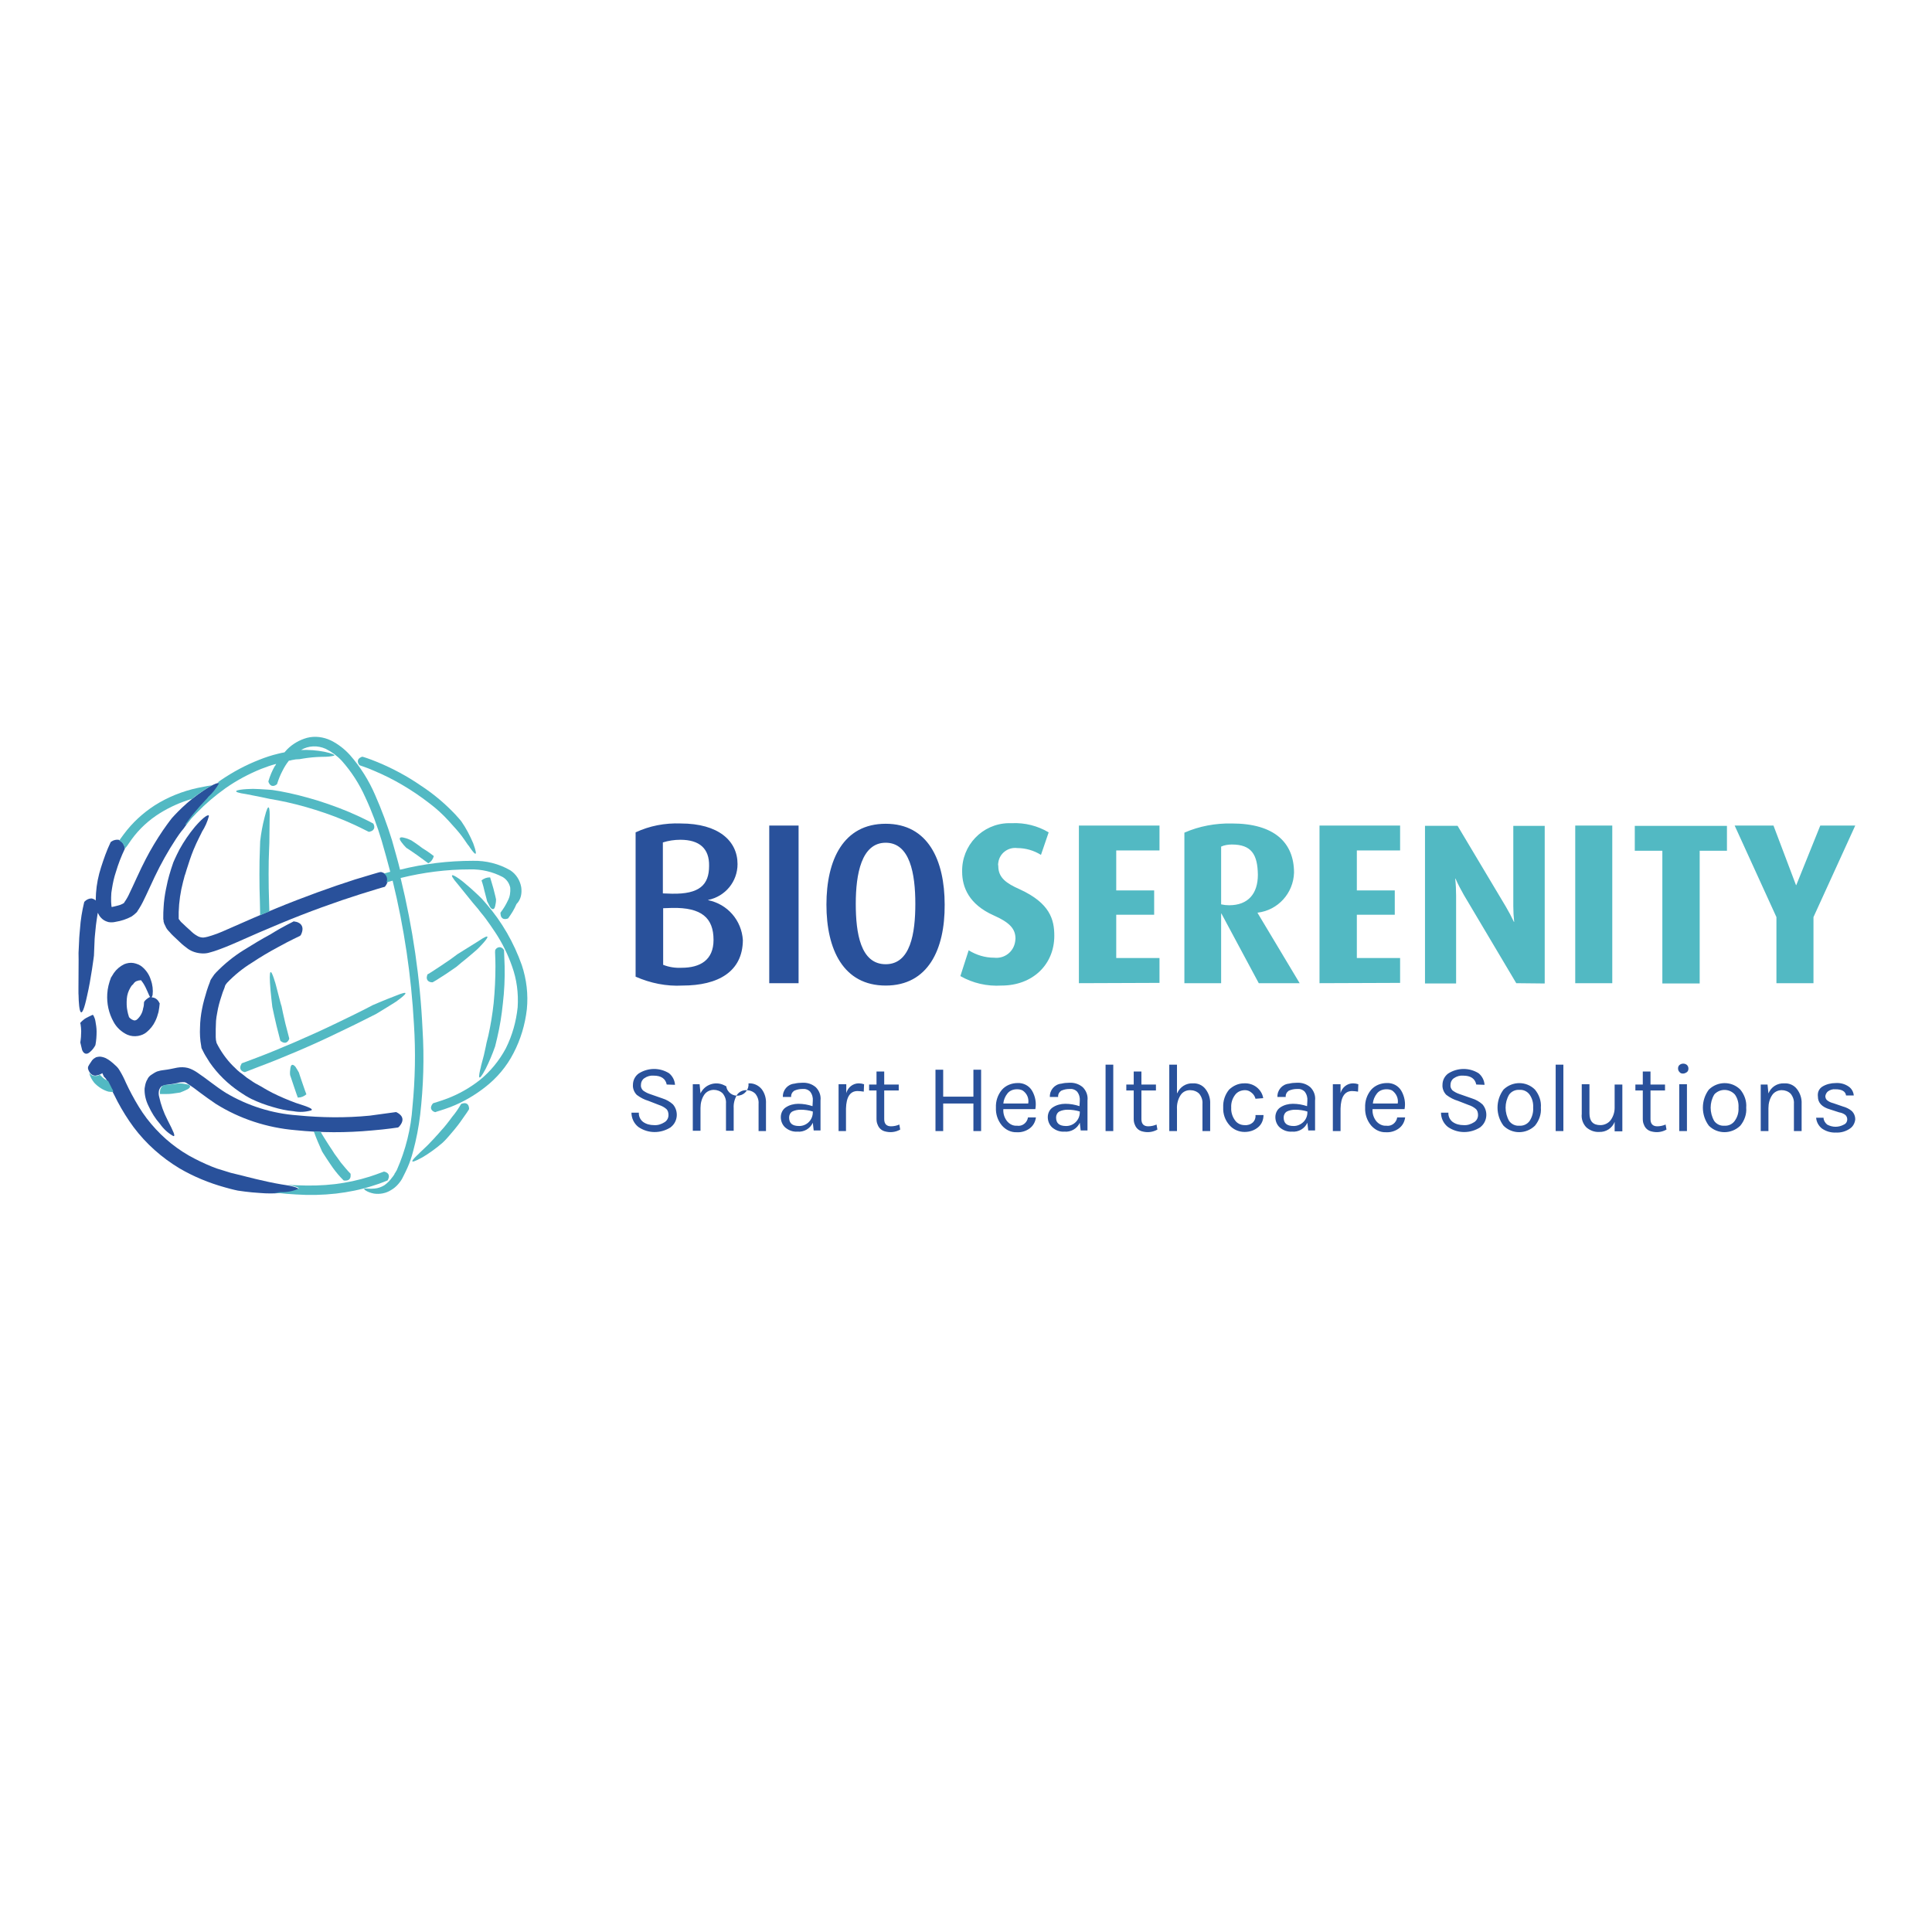 <?xml version="1.0" encoding="utf-8"?>
<!-- Generator: Adobe Illustrator 19.0.0, SVG Export Plug-In . SVG Version: 6.00 Build 0)  -->
<svg version="1.1" id="layer" xmlns="http://www.w3.org/2000/svg" xmlns:xlink="http://www.w3.org/1999/xlink" x="0px" y="0px"
	 viewBox="-153 -46 652 652" style="enable-background:new -153 -46 652 652;" xml:space="preserve">
<style type="text/css">
	.st0{fill:#0A9FA1;}
	.st1{fill:#52B9C3;}
	.st2{fill:#29519B;}
	.st3{fill:#0582B4;}
	.st4{fill:none;}
</style>
<path class="st0" d="M-122.9,315.9"/>
<path class="st1" d="M2.6,326.6c0-0.1,0.1-0.1,0.2-0.1c0.7-0.3,2.3-0.6,2.5,1.5v0.3c0,0.1-1.2,1.9-3,4.4c-1,1.4-2.9,3.7-3.9,4.8
	c-1.2,1.4-2.1,2.2-2.1,2.2c-2.1,1.8-4.4,3.5-6.8,4.9c-5.1,2.8-3.5,0.9-1-1.4c-0.2,0.1,1.4-1.3,2.9-2.8c1.5-1.5,2.9-3.1,2.9-3.1
	s0.6-0.6,1.6-1.8c0.9-0.9,2.7-3.2,3.7-4.6C0.8,329.5,1.7,328.1,2.6,326.6"/>
<path class="st1" d="M14.1,274.9c0-0.1,0-0.1,0-0.2c0.3-0.8,1.3-1.3,2.1-0.9c0.3,0.1,0.6,0.4,0.8,0.7c0.1,0.1,0.1,0.1,0.1,0.2
	c0,0.1,0.1,2.3,0.2,5.3c0.1,4.2-0.1,8.5-0.6,12.7c-0.4,3.9-1,7.7-1.9,11.5l-0.7,2.9c-0.9,2.6-2,5.2-3.2,7.6
	c-2.7,5.1-2.5,2.7-1.6-0.7c-0.1,0.1,0.5-1.9,1-3.9c0.5-2.1,0.9-4.2,0.9-4.2l0.6-2.4c0.8-3.6,1.4-7.3,1.8-11
	c0.4-4.1,0.6-8.3,0.6-12.4C14.2,277.1,14,275,14.1,274.9"/>
<path class="st1" d="M9.5,251.1C9.5,251,9.6,251,9.5,251.1c0.9-0.7,1.8-1,2.8-1h0.1c0,0,0.6,1.9,1.1,3.7s0.9,3.7,0.9,3.7
	c0,0.8-0.1,1.5-0.3,2.3c-0.3,1.5-1.2,1.1-1.7,0.3c0,0.1-1-2-1-1.9s-0.4-1.8-0.9-3.5C10.1,252.8,9.5,251.1,9.5,251.1"/>
<path class="st1" d="M-31.5,212.3c0,0-0.1,0-0.2-0.1c-0.5-0.6-1.2-2,0.8-2.8c0,0,0.2,0,0.3,0c0.1,0,2.1,0.6,5,1.8
	c5.1,2.1,10.1,4.8,14.6,7.9c4.3,2.8,8.2,6.1,11.7,9.8c1.3,1.4,2,2.3,2,2.3c1.6,2.3,2.9,4.8,4,7.4c2,5.5,0.3,3.6-1.6,0.7
	c0,0.2-1.1-1.6-2.3-3.2s-2.7-3.2-2.7-3.2s-0.6-0.7-1.7-1.9c-2-2.2-4.2-4.2-6.6-6c-5.7-4.4-11.9-8.1-18.6-10.9
	C-29.5,212.9-31.4,212.4-31.5,212.3"/>
<path class="st1" d="M-27.1,231.9c0,0,0.1,0,0.1,0.1c0.4,0.7,0.8,2.2-1.3,2.7c0,0-0.2,0-0.3,0c-0.1,0-1.9-1-4.7-2.3
	c-4.3-2-8.8-3.7-13.3-5.1c-4.1-1.3-8.4-2.4-12.6-3.2l-2.8-0.5c0,0-4.6-1-7.9-1.6c-5.6-0.8-3.4-1.5,0.2-1.7c1.4-0.1,2.8-0.1,4.2,0
	c2.2,0.1,4.4,0.3,4.4,0.3l2.5,0.4c4.4,0.8,8.6,1.9,12.9,3.2c4.7,1.5,9.3,3.2,13.8,5.3C-29.1,230.8-27.2,231.8-27.1,231.9"/>
<path class="st1" d="M-6.6,242.9C-6.6,242.9-6.6,242.9-6.6,242.9c-0.3,1.1-0.9,1.9-1.8,2.4c0,0-0.1,0-0.1,0c0,0-1.9-1.4-3.7-2.7
	c-1.8-1.3-3.7-2.5-3.7-2.5c-0.6-0.6-1.2-1.3-1.7-2c-1.1-1.5-0.2-1.7,0.9-1.4c0.9,0.2,1.7,0.5,2.5,0.9c0,0,1.9,1.2,3.7,2.6
	C-8.5,241.4-6.7,242.8-6.6,242.9"/>
<path class="st1" d="M-6,329.3c-0.1,0-0.1,0-0.2,0c-0.8-0.2-2.1-1.1-0.8-2.8c0,0,0.1-0.1,0.2-0.2c0,0,2.1-0.6,4.8-1.6
	c3.9-1.5,7.6-3.6,10.9-6.2c3.6-2.9,6.6-6.6,8.8-10.7c2.2-4.4,3.5-9.1,4-13.9c0.3-4.7-0.3-9.4-1.9-13.8c-1.4-4-3.3-7.9-5.7-11.5
	c-1.1-1.7-2.2-3.2-3.2-4.6c-0.5-0.7-1.1-1.4-1.6-2l-1-1.3l-1.7-2l-5.1-6.3c-3.7-4.3-1.6-3.4,1.3-1.2c-0.1-0.1,1.5,1.2,3.2,2.7
	s3.2,3,3.2,3l0.5,0.5l1.4,1.6c5.3,6.1,9.3,13.1,12,20.7c1.6,4.8,2.2,9.9,1.7,14.9c-0.6,5.2-2.1,10.2-4.5,14.8
	c-2.3,4.5-5.6,8.4-9.6,11.5C7,323.8,3.1,326-1,327.6C-3.9,328.7-6,329.2-6,329.3"/>
<path class="st1" d="M-7,285.5c0,0-0.1,0-0.2,0c-0.8,0-2.3-0.5-1.6-2.5c0-0.1,0.1-0.2,0.1-0.2c0.1,0,1.9-1.1,4.4-2.8l3.4-2.3
	l2.3-1.7l6.9-4.3c4.7-3.2,3.5-1.2,1,1.4c-0.9,1-2,2-3,2.8c-1.6,1.4-3.4,2.8-3.4,2.8L1,280.3l-3.5,2.4C-5.1,284.4-6.9,285.5-7,285.5"
	/>
<path class="st1" d="M-70.3,315.8c-0.1,0-0.1,0-0.2,0c-0.8-0.2-2.1-0.9-1-2.8c0-0.1,0.1-0.2,0.2-0.2l4.8-1.8
	c7.4-2.8,17.9-7.3,26.4-11.4l6-2.9l4.6-2.3l2.3-1.2c0,0,4.4-1.9,7.6-3.1c5.3-2.2,3.6-0.5,0.7,1.6c0.4-0.1-7.2,4.5-7.2,4.5l-2.4,1.2
	c-2.7,1.4-6.4,3.2-10.6,5.2c-8.4,4.1-18.8,8.5-26.3,11.3L-70.3,315.8z"/>
<path class="st1" d="M-55.4,304.4c0,0.1,0,0.1,0,0.2c-0.3,0.8-1.1,2-2.8,0.8l-0.2-0.2l-1.3-5.1l-0.8-3.5l-0.6-2.8
	c0,0-0.6-4.8-0.8-8.2c-0.3-5.7,0.7-3.6,1.7-0.2c0-0.4,2.1,8.2,2.2,8.1l0.5,2.4l0.8,3.5L-55.4,304.4z"/>
<path class="st1" d="M-49.6,323.3C-49.6,323.3-49.6,323.4-49.6,323.3c-0.8,0.7-1.8,1.1-2.8,1.1h-0.1c-0.1-0.1-2.6-7.6-2.6-7.6
	c-0.1-0.8,0-1.6,0.1-2.3c0.2-1.6,1-1.3,1.7-0.5c0.4,0.6,0.8,1.3,1.2,2C-52.2,315.9-49.7,323.2-49.6,323.3"/>
<path class="st2" d="M-99.4,292.1c-0.5-0.9-1.4-1.5-2.4-1.5c0.1-0.3,0.2-0.5,0.3-0.8c0.2-1.7,0-3.5-0.6-5.1
	c-0.5-1.7-1.5-3.2-2.9-4.4c-0.8-0.7-1.9-1.1-2.9-1.3c-1.1-0.2-2.2,0-3.2,0.4c-1.4,0.7-2.6,1.7-3.5,3c-0.6,0.9-0.8,1.4-0.9,1.4
	c-0.7,1.8-1.2,3.7-1.3,5.6c-0.2,3.3,0.5,6.5,2.1,9.4c1,1.9,2.7,3.5,4.7,4.4c1.2,0.5,2.4,0.6,3.6,0.4c1.1-0.2,2.1-0.6,2.9-1.3
	c1.2-1,2.2-2.2,2.9-3.7c0.5-1,0.8-2,1.1-3.1c0.2-1,0.3-1.9,0.4-2.9C-99.3,292.4-99.3,292.2-99.4,292.1z M-104.3,292
	c-0.1,0.1-0.1,0.2-0.1,0.3c0,0.7-0.1,1.4-0.3,2c-0.2,1.4-0.9,2.7-2,3.7c-0.4,0.4-1,0.5-1.5,0.2c-0.5-0.2-1-0.6-1.3-1
	c0,0,0-0.1,0-0.1c-0.2-0.6-0.4-1.3-0.5-1.9c-0.3-1.4-0.3-2.8-0.2-4.2c0.1-1.3,0.5-2.5,1.2-3.7c0.2-0.4,0.5-0.8,0.9-1.1
	c0.2-0.3,0.4-0.6,0.7-0.8c0.4-0.4,1.1-0.4,1.1-0.5l0.9-0.1c0.5,0.6,0.6,0.9,0.6,0.8c1.4,2.1,2,4.4,2.5,4.9c-0.1,0-0.1,0-0.2,0
	C-103.2,290.9-103.9,291.4-104.3,292L-104.3,292z"/>
<path class="st2" d="M-54,265c0.1-0.1,0.2-0.1,0.4,0c1.4,0.1,3.7,1.2,2.2,4.4c0,0-0.2,0.3-0.3,0.4c-0.1,0.1-3.3,1.5-7.6,3.9
	c-2.8,1.5-5.7,3.2-8.7,5.2c-3.1,1.9-5.9,4.2-8.4,6.8c-0.2,0.3-0.5,0.6-0.6,0.9c-0.1,0.1-0.1,0.2-0.1,0.3l-0.2,0.6
	c-0.4,0.9-0.7,1.8-1,2.8c-0.6,1.8-1.1,3.6-1.4,5.5c-0.2,0.9-0.3,1.8-0.4,2.7l-0.1,2.8c0,0.9,0,1.8,0,2.7c0,0.7,0.1,1.3,0.3,2
	c1.4,2.8,3.3,5.5,5.5,7.7c1,1,2,2,3.2,2.8c0.5,0.4,1,0.8,1.5,1.2l1.2,0.8c1.1,0.8,2.3,1.5,3.5,2.1c0,0,1.6,1,3.9,2.2
	c2.6,1.3,5.2,2.4,7.9,3.4c4.4,1.4,5.9,2,5.3,2.5c-2,0.6-4,0.7-6.1,0.3c-2.3-0.2-4.6-0.7-6.9-1.4c-2.5-0.7-4.9-1.6-7.2-2.7
	c-1.4-0.7-2.7-1.5-4-2.4c-4-2.7-7.4-6-10.1-9.9c-0.5-0.8-1-1.6-1.5-2.4c-0.2-0.4-0.5-0.8-0.7-1.3c-0.1-0.3-0.3-0.5-0.4-0.8
	c-0.2-0.3-0.3-0.7-0.3-1.1c-0.4-2.1-0.5-4.2-0.4-6.3c0-1,0.1-2,0.2-3.1c0.1-1.1,0.3-2.1,0.5-3.2c0.4-2.1,1-4.1,1.6-6.1
	c0.3-1,0.7-2,1-2.8c0.1-0.3,0.2-0.7,0.4-1c0.2-0.3,0.4-0.6,0.6-0.9c0.3-0.5,0.7-1,1.1-1.4c2.8-2.9,6-5.5,9.4-7.6
	c3.2-2,6.2-3.8,9-5.3C-57.4,266.6-54.1,265.1-54,265"/>
<path class="st2" d="M-126,299.2c0,0,0,0,0.1,0c0.4-0.5,0.9-0.9,1.4-1.3c0.7-0.5,1.7-0.9,2.7-1.4c0.1,0,0.2,0.1,0.3,0.1
	c0.3,0.6,0.6,1.3,0.7,2c0.2,1.1,0.4,2.3,0.4,3.5c0,1.5-0.1,3.1-0.4,4.6c-0.4,0.8-1,1.6-1.7,2.2c-1.4,1.4-2.4,0.5-2.8-0.6
	c-0.2-0.8-0.4-1.6-0.6-2.5c0.2-1.2,0.3-2.5,0.3-3.8c0-0.8-0.1-1.6-0.2-2.3C-125.9,299.2-126,299.1-126,299.2"/>
<path class="st2" d="M-115.2,260.2"/>
<path class="st2" d="M-84.5,220.9c-2.5,1.7-4.9,3.6-7.1,5.7c-2,1.9-3.4,3.5-3.4,3.5s-1.2,1.5-3,4.1c-2.1,3.1-4.1,6.4-5.8,9.7
	c-2,3.8-3.9,8.3-5.9,12.4c-0.3,0.5-0.5,1-0.8,1.4l-0.4,0.6l-0.2,0.3l-0.1,0.2l0,0h-0.1c-0.1,0.1-0.3,0.2-0.5,0.3
	c-0.4,0.2-0.9,0.4-1.4,0.5c-0.6,0.2-1.7,0.4-2.1,0.5l0,0c-0.1-0.2-0.1-0.3-0.1-0.5c0-0.2-0.1-0.8-0.1-1.3s0-1,0-1.5c0-1,0.1-2,0.3-3
	c0.3-1.9,0.7-3.7,1.3-5.5c0.8-2.7,1.8-5.3,3-7.8c0-0.2,0-0.3,0-0.5c-0.5-1.7-1.3-2.4-2.1-2.6c-0.8-0.1-1.7,0.1-2.4,0.6
	c-0.2,0.1-0.2,0.1-0.3,0.3c-1.3,2.7-2.3,5.6-3.2,8.4c-0.9,2.8-1.5,5.7-1.7,8.7c0,0.8-0.1,1.6-0.1,2.5v0c-0.4-0.4-0.9-0.6-1.4-0.7
	c-0.9,0-1.7,0.4-2.3,1c-0.1,0.1-0.2,0.2-0.2,0.3c-0.7,2.9-1.2,5.9-1.4,8.9c-0.1,1.2-0.3,3.1-0.3,4l-0.2,4.2c0.1,0-0.1,14.6,0,14
	c0.1,5.9,0.9,9.8,2.9,0.4c1.3-5.5,2.3-13.5,2.3-13.5l0.2-4.8c0-0.9,0.2-2.7,0.3-3.7c0.2-2.5,0.6-4.6,0.8-6c0,0.1,0.1,0.3,0.2,0.4
	c0.3,0.7,0.8,1.3,1.4,1.8c0.6,0.5,1.3,0.8,2.1,1c0.7,0.1,1.5,0.1,2.3-0.1c1.9-0.3,3.7-0.9,5.4-1.8c0.6-0.4,1.2-0.9,1.7-1.4
	c0.2-0.2,0.3-0.4,0.4-0.6l0.4-0.6c0.5-0.8,0.9-1.5,1.3-2.3c1.5-3,2.7-5.8,4-8.5c2.1-4.4,4.5-8.7,7.2-12.8c1.5-2.3,2.5-3.4,2.5-3.4
	s2-2.9,4.2-5.6c2.2-2.7,4.7-5.2,4.4-5c1.5-1.3,2.7-2.9,3.7-4.6C-78.9,217.9-80.5,218.2-84.5,220.9z"/>
<path class="st2" d="M-115.2,260.2"/>
<path class="st1" d="M-110.9,240.2c0,0,0,0.2,0,0.3c0.4-0.6,0.7-0.9,0.7-0.9s0.6-0.9,1.6-2.3c2.6-3.6,5.9-6.6,9.6-8.9
	c3.4-2.1,7-3.7,10.8-4.8c1.2-1,2.5-1.9,3.7-2.7c1-0.7,2-1.3,3.1-1.9c-0.7,0.1-2.6,0.4-4.9,0.9c-5.1,1.1-10.1,3.1-14.5,5.9
	c-4,2.6-7.5,5.8-10.4,9.7c-1,1.3-1.5,2.1-1.5,2.1c0,0-0.1,0.1-0.1,0.1C-111.8,238.1-111.1,239.1-110.9,240.2z"/>
<path class="st2" d="M-24.7,248.3c0.1,0,0.2,0,0.4,0c1.4,0.4,3.4,1.7,1.4,4.7c-0.1,0.1-0.2,0.2-0.3,0.3c-0.2,0-3.5,1-8.3,2.5
	c-7.9,2.5-17.4,5.9-27,9.9c-4.8,2-9.7,4.1-14.6,6.3c-2.5,1.1-4.9,2.1-7.6,3c-0.7,0.2-1.3,0.4-2.1,0.6c-0.9,0.2-1.8,0.2-2.7,0.1
	c-1.7-0.2-3.3-0.8-4.6-1.9c-1.1-0.8-2.1-1.7-3.1-2.7c-0.8-0.8-1.7-1.5-2.6-2.6c-0.6-0.6-1.1-1.2-1.4-2c-0.3-0.5-0.5-1-0.6-1.5
	c0-0.3,0-0.6-0.1-0.8v-0.5c0-1.2,0-2.3,0.1-3.4c0.1-2.1,0.4-4.2,0.8-6.2c0.2-1,0.4-1.9,0.6-2.8l0.5-1.9c0.4-1.5,0.9-2.9,1.4-4.4
	c0,0,0.8-1.9,2.1-4.4c1.5-2.7,3.2-5.2,5.2-7.6c3.2-3.7,4.7-4.3,4.7-3.6c-0.5,1.9-1.3,3.7-2.4,5.4c0.2-0.2-1.5,2.8-2.8,6
	c-0.9,2.2-1.6,4.4-2.3,6.6l-0.3,1c-0.1,0.3-0.2,0.7-0.4,1.2l-0.2,0.8l-0.3,1.1c-0.9,3.4-1.4,6.9-1.5,10.3c0,0.5,0,1,0,1.5v0.8
	c0.4,0.6,0.8,1.1,1.3,1.5c0.7,0.7,1.7,1.6,2.6,2.4c0.7,0.7,1.4,1.3,2.3,1.8c0.6,0.4,1.4,0.6,2.1,0.6c1-0.1,2-0.4,2.9-0.7
	c2.3-0.7,4.6-1.8,6.9-2.8c4.7-2.1,9.6-4.2,14.4-6.2c9.7-4,19.2-7.4,27-9.9C-28.2,249.3-24.9,248.3-24.7,248.3"/>
<path class="st1" d="M-65.2,262.9c1-0.5,2-0.9,3.1-1.3l-0.1-3.6c-0.2-5-0.2-13.3,0-17l0.1-2.5c0,0,0.1-8.7,0.1-8.4
	c0.1-3.5-0.3-5.9-1.7-0.3c-0.7,2.7-1.2,5.4-1.5,8.1l-0.1,2.9c-0.2,4-0.2,12.3,0,17.3L-65.2,262.9z"/>
<path class="st1" d="M22.9,253.4c-0.4-2.3-1.7-4.4-3.7-5.7c-3.8-2.2-8.2-3.3-12.6-3.2c-8.3,0-16.6,1-24.6,3
	c-0.8-3.3-1.8-6.6-2.7-9.9c-1.6-5.2-3.5-10.3-5.7-15.3c-2.1-4.9-5-9.5-8.5-13.5c-1.8-2-4-3.7-6.4-4.9c-2.5-1.2-5.4-1.6-8.1-0.9
	c-2.5,0.7-4.8,2-6.7,3.9c-0.3,0.3-0.6,0.7-0.9,1c-0.7,0.1-1.5,0.3-2.3,0.5c-2.1,0.5-4.2,1.2-6.2,2c-4.6,1.8-8.9,4.1-13,6.9
	c-0.4,0.3-0.7,0.5-1.1,0.8c0.4,0,0.6,0,0.5,0.3c-1,1.7-2.2,3.3-3.7,4.6c0.3-0.1-2.2,2.3-4.4,5c-1.3,1.5-2.5,3.2-3.3,4.3
	c0.1,0,0.2,0,0.3-0.1c0.1,0,0.1,0,0.2-0.1c1-1.3,2.2-2.6,3.4-3.8c3-3.1,6.2-5.8,9.7-8.3c3.7-2.6,7.8-4.8,12-6.5
	c1.8-0.7,3.5-1.3,5.1-1.7c-0.1,0.3-0.3,0.6-0.5,0.8c-0.9,1.6-1.6,3.3-2.1,5c0,0.1,0,0.2,0,0.3c0.8,2,2.2,1.3,2.8,0.8
	c0.1,0,0.1-0.1,0.1-0.1c0.5-1.6,1.1-3.1,1.9-4.6c0.6-1.2,1.3-2.3,2.1-3.3c0.3,0,0.7-0.1,1-0.2c0.9-0.2,1.7-0.3,2.6-0.3
	c0,0,2.1-0.4,4.2-0.6s4.2-0.2,4-0.2c1.2,0,2.4-0.1,3.5-0.4c0.3-0.2-0.5-0.7-3.3-1.3c-2.6-0.5-5.2-0.7-7.9-0.6
	c2.5-1.5,5.6-1.6,8.3-0.4c2,1,3.8,2.3,5.4,4c3.3,3.7,6,7.9,8,12.4c2.2,4.7,4,9.6,5.5,14.6c1,3.5,2,7,2.9,10.5
	c-0.7,0.2-1.4,0.4-2.1,0.6c1,0.7,1.3,2,0.8,3l2.1-0.6c3.9,15.9,6.3,32.2,7.2,48.5c0.6,9.3,0.4,18.6-0.5,27.8
	c-0.5,7.4-2.3,14.6-5.3,21.4l-0.6,1c-0.1,0.1-0.2,0.2-0.2,0.4c-0.1,0.2-0.3,0.4-0.4,0.6l-0.4,0.5c-0.7,1-1.6,1.9-2.6,2.6
	c-1,0.6-2.1,1-3.3,1.1c-1.6,0.2-3-0.1-3.4,0c-0.2,0.1-0.1,0.3,0.3,0.6c0.9,0.6,1.9,0.9,2.9,1.1c2,0.3,4.1-0.1,5.8-1.2
	c0.9-0.5,1.7-1.2,2.4-2c0.6-0.7,1.2-1.5,1.6-2.4l0.3-0.6c0.4-0.8,0.8-1.6,1.2-2.5c0.8-1.8,1.4-3.6,1.9-5.5c1.1-4.1,1.9-8.2,2.4-12.4
	c1.1-9.6,1.4-19.2,0.8-28.8c-0.8-17.2-3.3-34.3-7.4-51.1c7.7-1.9,15.5-2.9,23.4-2.9c3.9-0.1,7.7,0.8,11.1,2.6
	c1.3,0.8,2.2,2.1,2.5,3.6c0.1,1.5-0.1,3-0.8,4.3c-0.7,1.5-1.5,2.8-2.5,4.1c0,0,0,0.2,0,0.3c0.1,2.1,1.6,2,2.4,1.7
	c0.1,0,0.1,0,0.2-0.1c1.1-1.5,2.1-3.1,2.8-4.8C22.8,257.6,23.2,255.5,22.9,253.4z"/>
<path class="st3" d="M-118.5,316.2"/>
<line class="st4" x1="-117.9" y1="315.1" x2="-117.9" y2="315.1"/>
<path class="st2" d="M-118.5,316.1c0,0.1,0,0.1-0.2,0.2c-0.6,0.4-1.4,0.6-2.1,0.7c-0.8,0-1.9-0.4-2.5-2.3c0-0.2,0-0.4,0-0.6
	c0,0,0.1-0.3,0.4-0.8c0.2-0.3,0.4-0.6,0.6-0.9c0.1-0.2,0.3-0.4,0.4-0.6l0.1-0.1l0,0l0,0l0.3-0.3l0,0l0.1-0.1
	c0.3-0.2,0.5-0.3,0.8-0.5c0.7-0.2,1.4-0.3,2.1-0.1c0.4,0.1,0.8,0.2,1.2,0.4c0.6,0.3,1.2,0.7,1.7,1.1c0.5,0.4,1,0.8,1.5,1.3
	c0.6,0.5,1.1,1.1,1.5,1.8c0.8,1.3,1.5,2.7,2.1,4.1c0.6,1.3,1.3,2.7,2,4c1.5,2.8,3.1,5.5,5,8c3.9,5.1,8.7,9.4,14.3,12.6
	c2.5,1.4,5,2.6,7.7,3.7c1.2,0.5,2.4,0.9,3.5,1.2l1.6,0.5l1.3,0.4c2.5,0.6,4.1,1,4.1,1s7.5,2,13,2.9c4.7,0.7,6.1,1.3,5.6,1.8
	c-1.9,0.8-3.9,1.2-5.9,1.1c-2.3,0.2-4.6,0.2-6.9,0c-3.7-0.2-7.5-0.8-7.5-0.8s-1.6-0.3-4.4-1.1c-5.4-1.5-10.5-3.6-15.3-6.4
	c-6-3.6-11.3-8.3-15.5-13.9c-2-2.7-3.8-5.6-5.4-8.6c-0.7-1.4-1.4-2.8-2.1-4.1s-1.3-2.6-1.7-3.4c-0.2-0.3-0.5-0.7-0.8-0.9
	L-118.5,316.1z"/>
<path class="st1" d="M-23.3,349.4c-0.1,0-0.1,0-0.2,0s-2,0.8-4.8,1.7c-3.8,1.2-7.6,2-11.6,2.5c-4.2,0.5-8.5,0.6-12.8,0.4
	c-1.2,0-2.3-0.1-3.4-0.2c3.2,0.6,4.2,1,3.8,1.4c-1.9,0.8-3.9,1.2-5.9,1.1c-0.8,0.1-1.5,0.1-2.3,0.1l1.4,0.2c1.8,0.2,3.8,0.4,6,0.5
	c4.5,0.3,9,0.2,13.5-0.3c4.2-0.5,8.3-1.3,12.3-2.6c3-0.9,4.9-1.8,5-1.8c0.1,0,0.2-0.2,0.2-0.2C-21.1,350.2-22.5,349.6-23.3,349.4z"
	/>
<path class="st1" d="M-115.2,321.4c-0.5-0.9-0.9-1.9-1.3-2.6c-0.9-0.4-1.7-0.9-2.3-1.6c-0.2-0.2-0.3-0.3-0.5-0.5
	c-0.3,0.2-0.7,0.3-1,0.4h0c-0.1,0-0.2,0-0.3,0h-0.4c-0.2,0-0.4,0-0.6-0.1l0,0c-0.2,0-0.3-0.1-0.4-0.2c0,0,0,0-0.1,0l0,0
	c-0.2-0.1-0.3-0.3-0.5-0.4c0,0,0-0.1-0.1-0.1c0,0,0,0,0,0h0c-0.1-0.1-0.1-0.2-0.2-0.2c0.3,1.2,0.9,2.3,1.7,3.3c1.3,1.4,3,2.5,4.8,3
	c0.5,0.1,1.1,0.1,1.6,0.1C-114.8,322-115,321.7-115.2,321.4z"/>
<path class="st2" d="M-19.4,329.3c0.1,0,0.2,0,0.3,0.1c1.2,0.6,3.2,2.1,0.8,4.8c-0.1,0.1-0.2,0.2-0.4,0.3c-0.2,0-3.7,0.6-8.8,1
	c-8.6,0.8-17.2,0.8-25.8-0.1c-9.5-0.8-18.8-3.8-26.9-8.9c-1.9-1.3-3.6-2.5-5.2-3.7c-1.4-1.1-2.9-2.2-4.5-3.2
	c-0.2-0.2-0.5-0.3-0.8-0.4c-0.1,0,0,0-0.2,0c-0.1,0-0.2,0-0.4,0c-0.6,0-1.3,0.1-1.9,0.3c-1.6,0.4-3.9,0.6-4.1,0.7
	c-1.1,0.3-1.2,0.4-1.4,0.6c-0.1,0.1-0.3,0.4-0.3,0.4c-0.1,0.2-0.2,0.4-0.3,0.6c-0.2,0.8-0.2,1.6,0,2.3c0.6,2.7,1.5,5.3,2.8,7.8
	c2.1,4.1,2.8,5.6,2,5.5c-1.8-1-3.3-2.4-4.5-4.1c-1.6-1.8-2.9-3.9-3.9-6.1c-0.9-1.8-1.4-3.9-1.3-5.9c0.1-0.8,0.3-1.7,0.6-2.4
	c0.2-0.5,0.5-0.8,0.4-0.8c0.3-0.6,0.8-1.1,1.3-1.4c0.6-0.4,1.2-0.8,1.9-1.1c0.4-0.1,0.7-0.2,1.1-0.3l0.6-0.1l0.7-0.1
	c1.7-0.2,2.4-0.4,4.4-0.8c1.2-0.2,2.4-0.2,3.6,0.1c1.1,0.3,2.2,0.9,3.1,1.5c3.3,2.2,6.2,4.7,9.7,6.9c7.4,4.4,15.7,7,24.2,7.6
	c8.1,0.8,16.3,0.9,24.4,0.1C-22.9,329.8-19.5,329.3-19.4,329.3"/>
<path class="st1" d="M-34.7,350.1c-1.2-1.2-2.2-2.5-3.3-3.8c-0.6-0.8-1.6-2.3-2.1-2.9c-0.8-1.3-1.3-2-1.3-2s-1.2-1.8-2.3-3.6
	c-0.4-0.6-0.8-1.3-1.1-1.9c-0.8,0-1.5,0-2.3-0.1c0.8,2.3,1.8,4.6,2.8,6.8c0,0,0.6,1,1.6,2.5c0.5,0.7,1.5,2.3,2.1,3.1
	c1.1,1.5,2.2,2.8,3.5,4.1c0.1,0.1,0.2,0.1,0.3,0.1c2.2,0.2,2.2-1.4,2.1-2.1C-34.6,350.2-34.6,350.2-34.7,350.1z"/>
<path class="st1" d="M-90.1,319.9c-0.9-0.2-1.7-0.3-2.6-0.3l-1.4,0.2l-1.4,0.2c-0.5,0.1-1,0.1-1.5,0.1h-0.2c-0.9,0.2-1,0.4-1.1,0.5
	s-0.3,0.4-0.3,0.4c-0.1,0.2-0.2,0.4-0.3,0.6c-0.1,0.5-0.2,1.1-0.1,1.6h2.1c0.6,0,1.2,0,1.9-0.1l1.4-0.2l1.4-0.2
	c0.8-0.3,1.7-0.7,2.5-1.1C-88.8,321.1-88.2,320.2-90.1,319.9z"/>
<path class="st2" d="M77.3,286.6c-5.4,0.3-10.8-0.8-15.8-3v-48.7c4.7-2.2,9.9-3.2,15.2-3c12.8,0,19.2,5.9,19.2,13.7
	c0,5.9-4.1,10.9-9.9,12.1v0.1c6.5,1.3,11.3,6.8,11.7,13.5C97.6,281.9,89.4,286.6,77.3,286.6z M76.6,237.4c-2,0-4,0.3-5.9,0.9v17.2
	l3,0.1c9.4,0.2,12.6-3,12.6-9.4C86.4,240.4,83.1,237.4,76.6,237.4L76.6,237.4z M73.8,260.4l-3,0.1v19.1c2,0.8,4.1,1.1,6.2,1
	c6.3,0,10.8-2.6,10.8-9.4C87.8,263.8,83.8,260.2,73.8,260.4L73.8,260.4z M106.6,285.8v-53.2h9.9v53.2L106.6,285.8L106.6,285.8z
	 M145.9,286.6c-14.3,0-20-12.2-20-27.3c0-15.1,5.7-27.3,20-27.3c14.3,0,19.9,12.3,19.9,27.3C165.9,274.4,160.2,286.6,145.9,286.6z
	 M145.9,238.4c-8.2,0-10.1,10.6-10.1,20.6c0,9.9,1.6,20.4,10.1,20.4c8.4,0,10-10.5,10-20.4C155.9,248.9,154.1,238.4,145.9,238.4z"/>
<path class="st1" d="M185,286.6c-4.9,0.3-9.7-0.8-13.9-3.2l2.8-8.7c2.6,1.6,5.5,2.5,8.6,2.5c3.5,0.4,6.6-2,7.1-5.5
	c0-0.3,0.1-0.6,0.1-0.9c0-3.4-2-5.5-7.4-7.9c-8.3-3.7-10.6-9.5-10.6-14.7c-0.2-8.9,6.8-16.2,15.6-16.4c0.4,0,0.8,0,1.2,0
	c4.4-0.2,8.7,0.9,12.4,3.1l-2.6,7.6c-2.4-1.5-5.2-2.3-8-2.3c-3.1-0.4-6,1.8-6.4,4.9c-0.1,0.4-0.1,0.8,0,1.2c0,3.9,2.7,5.8,7.2,7.8
	c10.3,4.7,11.7,10.3,11.7,15.7C202.8,279.5,195.5,286.6,185,286.6z M211.1,285.8v-53.2h27.2v8.4h-14.6v13.5h12.8v8.2h-12.8v14.6
	h14.6v8.4L211.1,285.8L211.1,285.8z M271.8,285.8l-12.6-23.5h-0.1v23.5h-12.4V235c5-2.2,10.5-3.2,16-3.1c14.4,0,21,6.5,21,16.6
	c-0.2,6.9-5.4,12.7-12.3,13.5v0.1l14.2,23.7L271.8,285.8L271.8,285.8z M262.7,239c-1.2,0-2.5,0.2-3.6,0.7v19.5
	c0.9,0.2,1.8,0.3,2.7,0.3c6.5,0,9.7-4,9.7-10.3C271.4,242.3,269.3,239,262.7,239L262.7,239z M292.3,285.8v-53.2h27.2v8.4h-14.6v13.5
	h12.8v8.2h-12.8v14.6h14.6v8.4L292.3,285.8L292.3,285.8z M358.7,285.8L341,256c-1-1.8-2-3.6-2.8-5.5h-0.1c0.2,1.9,0.3,3.9,0.3,5.8
	v29.6h-10.5v-53.2h11l16.3,27.3c1,1.7,1.9,3.4,2.7,5.1h0.1c-0.2-1.8-0.3-3.5-0.3-5.3v-27.1h10.6v53.2L358.7,285.8L358.7,285.8z
	 M378.6,285.8v-53.2h12.5v53.2L378.6,285.8L378.6,285.8z M420.6,241.1v44.8H408v-44.8h-9.3v-8.4h31.1v8.4H420.6z M459,263.5v22.3
	h-12.5v-22.3l-14.1-30.9h13.1l7.6,20.1h0.1l8.1-20.1h11.8L459,263.5z"/>
<path class="st2" d="M72,320c-0.4-2-1.9-3-4.4-3c-1.1-0.1-2.2,0.2-3.2,0.9c-0.7,0.5-1.1,1.3-1.1,2.2c-0.1,0.7,0.2,1.4,0.7,1.9
	c0.7,0.5,1.4,0.9,2.3,1.2l4.3,1.5c1.3,0.4,2.5,1.1,3.5,2c1.9,2.2,1.7,5.6-0.5,7.5c-0.1,0.1-0.2,0.1-0.2,0.2c-3.4,2.2-7.7,2.2-11-0.1
	c-1.5-1.2-2.3-3-2.3-4.8h2.5c-0.1,1.2,0.5,2.4,1.4,3.1c1.1,0.8,2.4,1.1,3.7,1.1c1.3,0.1,2.5-0.3,3.6-1c0.8-0.5,1.3-1.4,1.3-2.4
	c0-0.8-0.2-1.6-0.8-2.1c-0.7-0.6-1.5-1-2.4-1.3l-3.6-1.4c-1.4-0.4-2.7-1.1-3.9-2c-0.9-0.9-1.4-2.2-1.3-3.4c0-1.5,0.7-2.9,1.9-3.8
	c3.1-2,7.1-2.1,10.3-0.1c1.2,1,1.9,2.4,2,3.9L72,320L72,320z M83.4,323c1.4-3,5-4.2,7.9-2.8c0.3,0.1,0.5,0.3,0.8,0.4
	c0.3,2.1,2.3,3.5,4.4,3.1c1.9-0.3,3.3-2.1,3.1-4.1c1.7-0.1,3.3,0.6,4.4,1.9c1.1,1.4,1.6,3.2,1.5,5v9.2H103v-9.2
	c0.1-1.2-0.3-2.4-1.1-3.4c-0.8-0.8-1.9-1.2-3.1-1.2c-1.3,0-2.4,0.6-3.1,1.6c-0.8,1.4-1.2,2.9-1.1,4.5v7.6H92v-9.2
	c0.1-1.2-0.3-2.4-1.1-3.4c-0.8-0.8-1.9-1.2-3-1.2c-1.3,0-2.5,0.6-3.2,1.6c-0.9,1.3-1.3,2.9-1.3,4.5v7.7h-2.6v-15.7h2.3L83.4,323z
	 M121.3,325.5c0.1-1.1-0.2-2.2-0.9-3.1c-0.7-0.7-1.6-1-2.6-0.9c-1,0-1.9,0.2-2.8,0.6c-0.7,0.5-1.1,1.3-1,2.1h-2.8
	c-0.1-2.3,1.6-4.3,3.9-4.5c0.8-0.2,1.7-0.3,2.6-0.3c1.7-0.1,3.3,0.4,4.6,1.5c1.2,1.2,1.8,2.8,1.6,4.5v10.1h-2.3l-0.3-2.6
	c-0.9,2-3,3.2-5.2,3c-1.5,0.1-2.9-0.4-4.1-1.4c-1-0.9-1.5-2.2-1.5-3.5c0-1.3,0.6-2.6,1.7-3.3c1.2-0.8,2.7-1.2,4.2-1.2
	c1.7,0,3.3,0.3,4.8,0.8L121.3,325.5L121.3,325.5z M121.3,329.1c-1.3-0.4-2.7-0.6-4.1-0.6c-1,0-2,0.2-2.8,0.6c-0.7,0.4-1.1,1.2-1.1,2
	c0,2,1.1,2.9,3.4,2.9c2.6,0,4.6-2.1,4.6-4.6C121.3,329.3,121.3,329.2,121.3,329.1L121.3,329.1z M136.4,322.2c-2.5,0-3.8,2-3.9,5.9
	v7.6H130v-15.8h2.6v3c0.5-1.9,2.2-3.3,4.2-3.3c0.6,0,1.2,0.1,1.8,0.3l-0.1,2.5C137.8,322.3,137.1,322.2,136.4,322.2z M150.8,335.2
	c-1.6,0.9-3.4,1.1-5.2,0.6c-1.1-0.3-2-1.1-2.4-2.2c-0.3-0.6-0.4-1.3-0.4-2V322h-2.5v-2h2.5v-4.4h2.6v4.4h4.9v2h-4.9v9.7
	c0,1.6,0.8,2.4,2.3,2.4c0.9,0,1.9-0.2,2.8-0.6L150.8,335.2z M165.3,315v9.1h10.2V315h2.6v20.7h-2.6v-9.3h-10.2v9.3h-2.6V315H165.3z
	 M190.2,333.9c1.8,0.3,3.4-1,3.7-2.7c0,0,0-0.1,0-0.1h2.7c-0.2,1.5-0.9,2.8-2.1,3.7c-1.2,0.9-2.8,1.4-4.3,1.3
	c-2,0.1-3.8-0.8-5.1-2.3c-1.4-1.7-2.1-3.8-2-6c-0.1-2.2,0.6-4.3,2-6c1.3-1.5,3.3-2.3,5.3-2.3c2-0.1,3.9,0.9,4.9,2.6
	c1.1,1.9,1.5,4.1,1.1,6.2h-10.8c-0.1,1.4,0.3,2.8,1.2,4C187.7,333.4,188.9,334,190.2,333.9z M192.1,322c-0.6-0.3-1.2-0.4-1.9-0.4
	c-1.2,0-2.4,0.4-3.2,1.4c-0.8,1-1.3,2.2-1.4,3.4h8.4C194.3,324.7,193.6,323,192.1,322L192.1,322z M211.4,325.5
	c0.1-1.1-0.2-2.2-0.9-3.1c-0.7-0.7-1.6-1-2.6-0.9c-1,0-1.9,0.2-2.8,0.6c-0.7,0.5-1.1,1.3-1,2.1h-2.8c-0.1-2.3,1.6-4.3,3.9-4.5
	c0.8-0.2,1.7-0.3,2.6-0.3c1.7-0.1,3.3,0.4,4.6,1.5c1.2,1.2,1.8,2.8,1.6,4.5v10.1h-2.3l-0.3-2.6c-0.9,2-3,3.2-5.2,3
	c-1.5,0.1-2.9-0.4-4.1-1.4c-1-0.9-1.5-2.2-1.5-3.5c0-1.3,0.6-2.6,1.7-3.3c1.2-0.8,2.7-1.2,4.2-1.2c1.7,0,3.3,0.3,4.8,0.8
	L211.4,325.5L211.4,325.5z M211.4,329.1c-1.3-0.4-2.7-0.6-4.1-0.6c-1,0-2,0.2-2.8,0.6c-0.7,0.4-1.1,1.2-1.1,2c0,2,1.1,2.9,3.4,2.9
	c2.6,0,4.6-2.1,4.6-4.6C211.4,329.3,211.4,329.2,211.4,329.1L211.4,329.1z M220.1,313.3h2.6v22.4h-2.6V313.3z M237.6,335.2
	c-1.6,0.9-3.4,1.1-5.2,0.6c-1.1-0.3-2-1.1-2.4-2.2c-0.3-0.6-0.4-1.3-0.4-2V322h-2.5v-2h2.5v-4.4h2.6v4.4h4.9v2h-4.9v9.7
	c0,1.6,0.8,2.4,2.3,2.4c0.9,0,1.9-0.2,2.8-0.6L237.6,335.2z M244.3,322.9c0.9-2.1,3-3.4,5.2-3.3c1.7-0.1,3.3,0.6,4.3,1.9
	c1.1,1.4,1.7,3.2,1.6,5v9.2h-2.6v-9.2c0.1-1.2-0.3-2.4-1.1-3.4c-0.8-0.8-1.9-1.2-3.1-1.2c-1.3,0-2.5,0.6-3.2,1.7
	c-0.9,1.4-1.3,3.1-1.2,4.7v7.4h-2.6v-22.4h2.6V322.9z M266.8,319.6c1.6-0.1,3.2,0.4,4.4,1.4c1.1,0.9,1.9,2.2,2.1,3.6l-2.6,0.2
	c-0.2-0.8-0.7-1.6-1.4-2.1c-0.6-0.5-1.3-0.8-2.1-0.8c-1.3,0-2.6,0.5-3.4,1.6c-0.9,1.2-1.4,2.7-1.3,4.3c-0.1,1.5,0.4,3.1,1.3,4.3
	c0.7,1,1.9,1.6,3.2,1.6c1,0.1,2-0.2,2.8-0.9c0.7-0.7,1-1.6,0.9-2.5h2.7c0,1.6-0.6,3.1-1.8,4.1c-1.3,1.1-2.9,1.6-4.6,1.6
	c-1.9,0-3.8-0.8-5.1-2.3c-1.5-1.7-2.2-3.8-2.1-6c-0.1-2.2,0.6-4.3,2-6C263.2,320.4,264.9,319.6,266.8,319.6z M288.2,325.5
	c0.1-1.1-0.2-2.2-0.9-3.1c-0.7-0.7-1.6-1-2.6-0.9c-1,0-1.9,0.2-2.8,0.6c-0.7,0.5-1.1,1.3-1,2.1h-2.8c-0.1-2.3,1.6-4.3,3.9-4.5
	c0.8-0.2,1.7-0.3,2.6-0.3c1.7-0.1,3.3,0.4,4.6,1.5c1.2,1.2,1.8,2.8,1.6,4.5v10.1h-2.3l-0.3-2.6c-0.9,2-3,3.2-5.2,3
	c-1.5,0.1-2.9-0.4-4.1-1.4c-1-0.9-1.5-2.2-1.5-3.5c0-1.3,0.6-2.6,1.7-3.3c1.2-0.8,2.7-1.2,4.2-1.2c1.7,0,3.3,0.3,4.8,0.8
	L288.2,325.5L288.2,325.5z M288.2,329.1c-1.3-0.4-2.7-0.6-4.1-0.6c-1,0-2,0.2-2.8,0.6c-0.7,0.4-1.1,1.2-1.1,2c0,2,1.1,2.9,3.4,2.9
	c1.2,0,2.4-0.5,3.3-1.4C287.8,331.7,288.3,330.4,288.2,329.1z M303.3,322.2c-2.5,0-3.8,2-3.9,5.9v7.6h-2.6v-15.8h2.6v3
	c0.5-1.9,2.2-3.3,4.2-3.3c0.6,0,1.2,0.1,1.8,0.3l-0.1,2.5C304.6,322.3,304,322.2,303.3,322.2z M314.8,333.9c1.8,0.3,3.4-1,3.7-2.7
	c0,0,0-0.1,0-0.1h2.7c-0.2,1.5-0.9,2.8-2.1,3.7c-1.2,0.9-2.8,1.4-4.3,1.3c-2,0.1-3.8-0.8-5.1-2.3c-1.4-1.7-2.1-3.8-2-6
	c-0.1-2.2,0.6-4.3,2-6c1.3-1.5,3.3-2.3,5.3-2.3c2-0.1,3.9,0.9,4.9,2.6c1.1,1.9,1.5,4.1,1.1,6.2h-10.8c-0.1,1.4,0.3,2.8,1.2,4
	C312.3,333.4,313.6,334,314.8,333.9z M316.8,322c-0.6-0.3-1.2-0.4-1.9-0.4c-1.2,0-2.4,0.4-3.2,1.4c-0.8,1-1.3,2.2-1.4,3.4h8.4
	C319,324.7,318.2,323,316.8,322L316.8,322z M345.2,320c-0.4-2-1.9-3-4.4-3c-1.1-0.1-2.2,0.2-3.2,0.9c-0.7,0.5-1.1,1.3-1.1,2.2
	c-0.1,0.7,0.2,1.4,0.7,1.9c0.7,0.5,1.4,0.9,2.3,1.2l4.3,1.5c1.3,0.4,2.5,1.1,3.5,2c1.9,2.2,1.7,5.6-0.5,7.5
	c-0.1,0.1-0.2,0.1-0.2,0.2c-3.4,2.2-7.7,2.2-11-0.1c-1.5-1.2-2.3-3-2.3-4.8h2.5c-0.1,1.2,0.5,2.4,1.4,3.1c1.1,0.8,2.4,1.1,3.7,1.1
	c1.3,0.1,2.5-0.3,3.6-1c0.8-0.5,1.3-1.4,1.3-2.4c0-0.8-0.2-1.6-0.8-2.1c-0.7-0.6-1.5-1-2.4-1.3l-3.6-1.4c-1.4-0.4-2.7-1.1-3.9-2
	c-0.9-0.9-1.4-2.2-1.3-3.4c0-1.5,0.7-2.9,1.9-3.8c3.1-2,7.1-2.1,10.3-0.1c1.2,1,1.9,2.4,2,3.9L345.2,320L345.2,320z M354.4,321.7
	c3-2.9,7.7-2.9,10.6,0c1.4,1.7,2.2,3.9,2,6.1c0.2,2.2-0.6,4.4-2,6.1c-3,2.9-7.7,2.9-10.6,0C351.7,330.3,351.7,325.3,354.4,321.7
	L354.4,321.7z M364.4,327.8c0.1-1.6-0.3-3.1-1.2-4.4c-0.8-1.1-2.1-1.7-3.4-1.6c-1.4-0.1-2.7,0.5-3.5,1.6c-1.6,2.7-1.6,6.1,0,8.9
	c0.8,1.1,2.1,1.7,3.4,1.6c1.4,0.1,2.7-0.5,3.5-1.6C364.1,330.9,364.5,329.4,364.4,327.8L364.4,327.8z M372,313.3h2.6v22.4H372V313.3
	z M391.9,332.6c-0.8,2.1-2.9,3.5-5.2,3.4c-1.6,0.1-3.1-0.5-4.3-1.5c-1.2-1.2-1.8-2.9-1.6-4.6v-10h2.6v9.8c0,2.7,1.2,4,3.7,4
	c1.3,0,2.6-0.6,3.4-1.6c0.9-1.2,1.4-2.7,1.4-4.2v-7.9h2.6v15.8h-2.6L391.9,332.6L391.9,332.6z M409.4,335.2
	c-1.6,0.9-3.4,1.1-5.2,0.6c-1.1-0.3-2-1.1-2.4-2.2c-0.3-0.6-0.4-1.3-0.4-2V322h-2.5v-2h2.5v-4.4h2.6v4.4h4.9v2H404v9.7
	c0,1.6,0.8,2.4,2.3,2.4c0.9,0,1.9-0.2,2.8-0.6L409.4,335.2z M415,316.3c-0.5,0-0.9-0.1-1.2-0.5c-0.3-0.3-0.5-0.7-0.5-1.2
	c0-0.4,0.1-0.9,0.5-1.2c0.7-0.6,1.8-0.6,2.5,0c0.3,0.3,0.5,0.7,0.5,1.2c0,0.4-0.1,0.9-0.5,1.2C415.9,316.1,415.4,316.3,415,316.3z
	 M413.7,319.9h2.6v15.8h-2.6V319.9z M423.7,321.7c3-2.9,7.7-2.9,10.6,0c1.4,1.7,2.2,3.9,2,6.1c0.2,2.2-0.6,4.4-2,6.1
	c-3,2.9-7.7,2.9-10.6,0C421,330.3,421,325.3,423.7,321.7L423.7,321.7z M433.7,327.8c0.1-1.6-0.3-3.1-1.2-4.4
	c-1.7-1.9-4.6-2.1-6.5-0.5c-0.2,0.1-0.3,0.3-0.5,0.5c-1.6,2.7-1.6,6.1,0,8.9c0.8,1.1,2.1,1.7,3.4,1.6c1.4,0.1,2.7-0.5,3.5-1.6
	C433.4,330.9,433.8,329.4,433.7,327.8L433.7,327.8z M443.8,323c0.9-2.2,3-3.5,5.3-3.4c1.7-0.1,3.3,0.6,4.3,1.9
	c1.1,1.4,1.7,3.2,1.6,5v9.2h-2.6v-9.2c0.1-1.2-0.3-2.4-1.1-3.4c-0.8-0.8-1.9-1.2-3-1.2c-1.3,0-2.5,0.6-3.2,1.6
	c-0.9,1.3-1.3,2.9-1.3,4.5v7.7h-2.6V320h2.3L443.8,323z M462,320.7c1.3-0.8,2.9-1.2,4.5-1.2c1.6-0.1,3.1,0.3,4.4,1.2
	c1,0.7,1.6,1.8,1.7,3H470c-0.2-1.4-1.4-2.1-3.6-2.1c-0.9-0.1-1.8,0.2-2.5,0.7c-0.5,0.4-0.8,1-0.9,1.6c0,0.5,0.2,1.1,0.6,1.4
	c0.6,0.5,1.3,0.8,2.1,1l3.2,1.1c1.1,0.3,2.2,0.8,3.1,1.6c0.7,0.7,1.1,1.7,1.1,2.7c-0.1,1.2-0.7,2.4-1.7,3.1c-1.4,1-3.1,1.5-4.8,1.4
	c-1.7,0.1-3.4-0.4-4.8-1.4c-1.1-0.9-1.8-2.2-1.9-3.6h2.5c0,0.9,0.5,1.7,1.2,2.3c1.8,1,3.9,1,5.7,0c0.7-0.3,1.1-1,1.1-1.7
	c0-0.6-0.2-1.1-0.6-1.5c-0.6-0.5-1.4-0.8-2.1-0.9l-3.1-1c-2.8-0.8-4.1-2.3-4.1-4.3C460.3,322.6,460.9,321.4,462,320.7z"/>
</svg>
